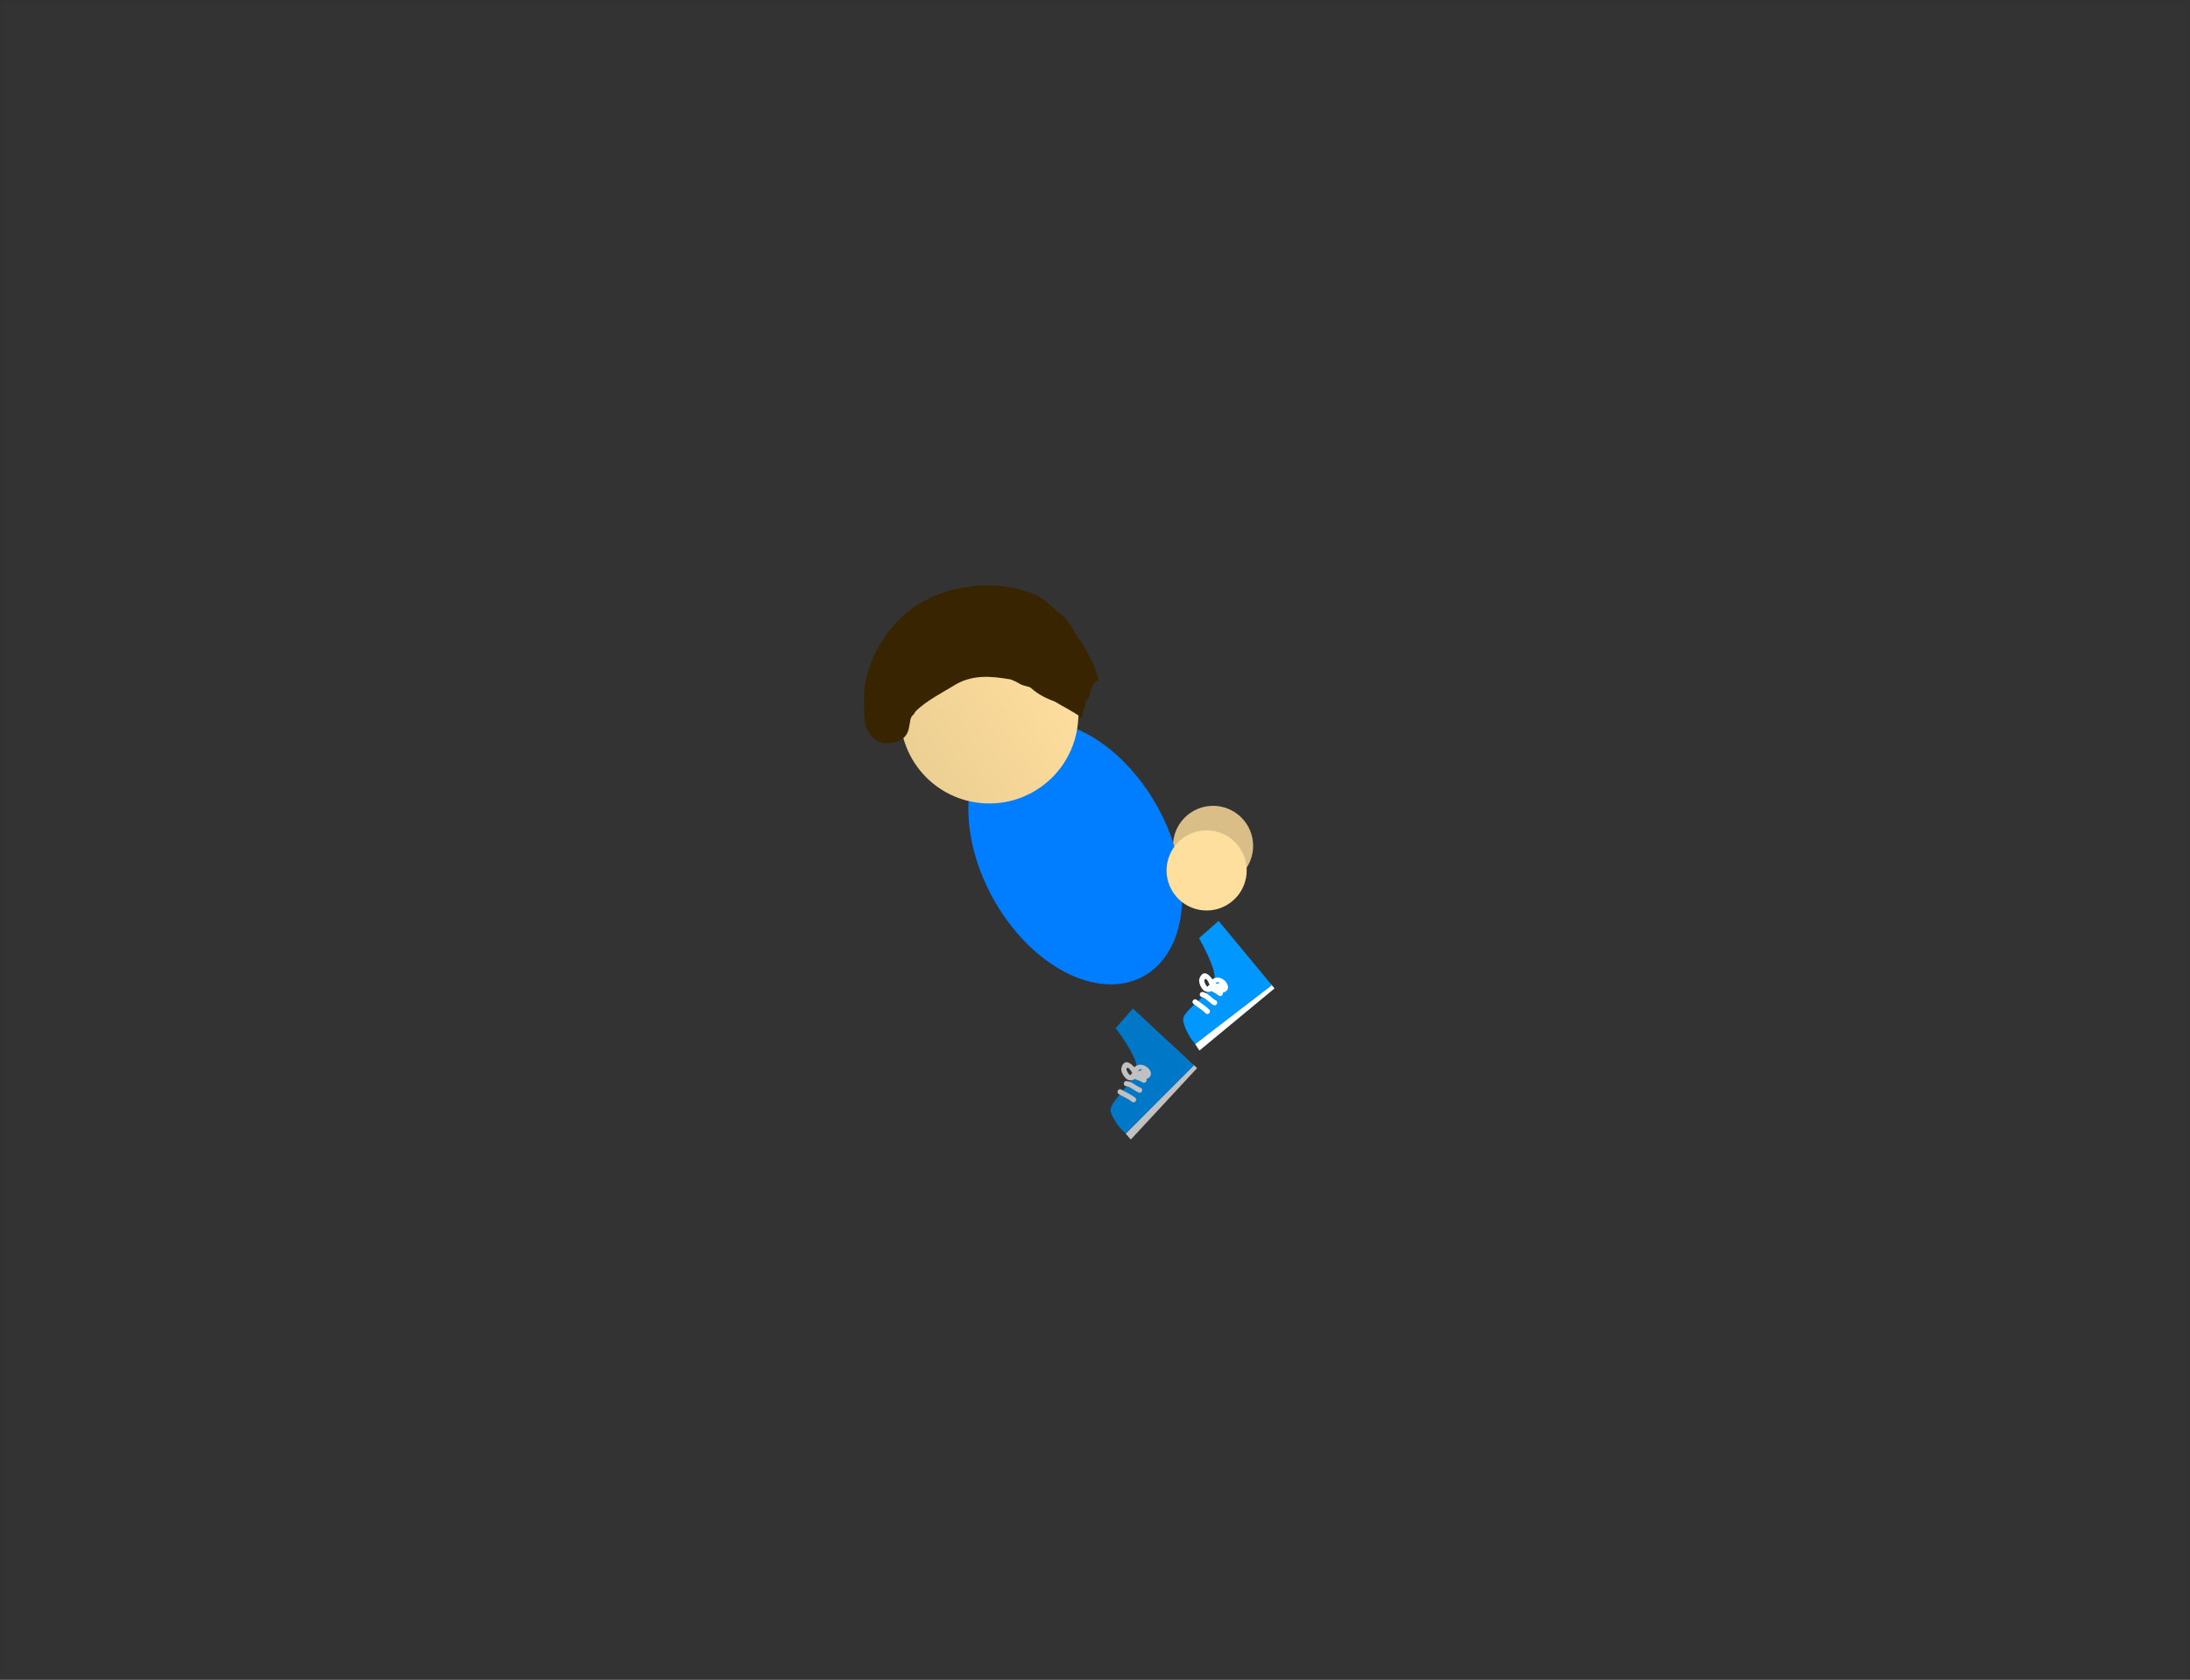 <svg version="1.1" xmlns="http://www.w3.org/2000/svg" xmlns:xlink="http://www.w3.org/1999/xlink" width="489.989" height="375.875" viewBox="0,0,489.989,375.875"><rect x="0" y="0" width="489.989" height="375.875" fill="#333333" stroke="none"/><defs><linearGradient x1="233.43" y1="140.047" x2="200.013" y2="161.785" gradientUnits="userSpaceOnUse" id="color-1"><stop offset="0" stop-color="#ffdf9e"/><stop offset="1" stop-color="#eccf93"/></linearGradient></defs><g transform="translate(4.619,8.939)"><g data-paper-data="{&quot;isPaintingLayer&quot;:true}" fill-rule="nonzero" stroke-linecap="butt" stroke-linejoin="miter" stroke-miterlimit="10" stroke-dasharray="" stroke-dashoffset="0" style="mix-blend-mode: normal"><path d="M-4.369,366.687v-375.375h489.489v375.375z" fill="none" stroke-opacity="0.024" stroke="#000000" stroke-width="0.5"/><g data-paper-data="{&quot;index&quot;:null}" stroke="none"><path d="M248.386,246.047l-1.155,-1.328l15.118,-15.464l0.869,0.807z" fill="#c1c1c1" stroke-width="0"/><path d="M247.292,244.711c0,0 -2.252,-1.703 -3.363,-4.754c-0.801,-2.198 4.992,-6.064 5.699,-9.989c0.411,-2.281 -4.627,-8.845 -4.627,-8.845l3.838,-4.405l13.711,12.723z" fill="#0078c7" stroke-width="0"/><path d="M249.211,229.834c1.888,-1.83 5.431,1.608 2.657,2.694c0.063,0.13 0.082,0.305 -0.04,0.518c-0.289,0.503 -0.792,0.214 -0.792,0.214c-0.564,-0.326 -1.119,-0.534 -1.733,-0.753l-0.005,-0.002c-0.362,0.214 -0.791,0.366 -1.364,0.237c-0.842,-0.19 -1.862,-1.832 -1.658,-2.657c0.526,-2.121 1.929,-1.353 2.923,-0.184zM248.229,231.619c0.04,0.01 0.084,0.013 0.131,0.01c0.007,-0.026 0.015,-0.053 0.025,-0.08c0.081,-0.221 0.219,-0.319 0.354,-0.358c-0.441,-0.784 -1.144,-1.751 -1.325,-0.875c-0.061,0.295 0.576,1.241 0.815,1.303zM250.061,230.623l0.105,0.134c0.263,-0.127 0.523,-0.228 0.763,-0.265c-0.265,-0.237 -0.546,-0.307 -0.868,0.131z" fill="#c1c1c1" stroke-width="0.5"/><path d="M246.824,233.474c0.061,-0.577 0.638,-0.516 0.638,-0.516l0.316,0.039c1.113,0.287 1.76,1.054 2.784,1.45c0,0 0.539,0.216 0.323,0.754c-0.216,0.539 -0.754,0.323 -0.754,0.323c-0.976,-0.401 -1.6,-1.144 -2.638,-1.403l-0.151,-0.01c0,0 -0.577,-0.061 -0.516,-0.638z" fill="#c1c1c1" stroke-width="0.5"/><path d="M245.508,235.087c0.293,-0.501 0.794,-0.208 0.794,-0.208l0.36,0.211c0.919,0.506 1.871,0.932 2.696,1.584c0,0 0.454,0.361 0.093,0.815c-0.361,0.454 -0.815,0.093 -0.815,0.093c-0.767,-0.612 -1.675,-1.004 -2.534,-1.476l-0.387,-0.226c0,0 -0.501,-0.293 -0.208,-0.794z" fill="#c1c1c1" stroke-width="0.5"/></g><path d="M271.12,188.189c-4.336,2.389 -9.788,0.811 -12.177,-3.525c-2.389,-4.336 -0.811,-9.788 3.525,-12.177c4.336,-2.389 9.788,-0.811 12.177,3.525c2.389,4.336 0.811,9.788 -3.525,12.177z" data-paper-data="{&quot;index&quot;:null}" fill="#dabe87" stroke="none" stroke-width="NaN"/><path d="M220.72,154.176c10.184,-5.611 25.265,2.228 33.684,17.509c8.419,15.281 6.988,32.217 -3.196,37.828c-10.184,5.611 -25.265,-2.228 -33.684,-17.509c-8.419,-15.281 -6.988,-32.217 3.196,-37.828z" data-paper-data="{&quot;index&quot;:null}" fill="#007eff" stroke="none" stroke-width="0"/><g data-paper-data="{&quot;index&quot;:null}" stroke="none"><path d="M263.741,226.136l-0.971,-1.467l17.012,-13.353l0.756,0.914z" fill="#ffffff" stroke-width="0"/><path d="M262.831,224.669c0,0 -2.01,-1.983 -2.712,-5.153c-0.506,-2.284 5.742,-5.358 6.958,-9.157c0.706,-2.207 -3.43,-9.375 -3.43,-9.375l4.382,-3.864l11.928,14.408z" fill="#0098ff" stroke-width="0"/><path d="M266.68,210.171c2.111,-1.567 5.174,2.305 2.282,3.018c0.045,0.138 0.042,0.313 -0.107,0.508c-0.352,0.461 -0.813,0.109 -0.813,0.109c-0.517,-0.397 -1.039,-0.676 -1.619,-0.974l-0.005,-0.003c-0.387,0.165 -0.832,0.26 -1.384,0.056c-0.809,-0.298 -1.607,-2.06 -1.296,-2.851c0.799,-2.034 2.089,-1.089 2.922,0.2zM265.473,211.812c0.038,0.015 0.081,0.024 0.129,0.027c0.01,-0.025 0.022,-0.05 0.035,-0.076c0.109,-0.208 0.259,-0.287 0.398,-0.308c-0.335,-0.835 -0.905,-1.886 -1.2,-1.041c-0.099,0.284 0.408,1.305 0.638,1.398zM267.42,211.065l0.086,0.147c0.277,-0.092 0.548,-0.158 0.791,-0.163c-0.231,-0.269 -0.501,-0.375 -0.877,0.016z" fill="#ffffff" stroke-width="0.5"/><path d="M263.838,213.467c0.136,-0.564 0.7,-0.429 0.7,-0.429l0.308,0.08c1.066,0.43 1.607,1.275 2.57,1.802c0,0 0.506,0.284 0.221,0.79c-0.284,0.506 -0.79,0.221 -0.79,0.221c-0.916,-0.525 -1.436,-1.344 -2.432,-1.736l-0.149,-0.03c0,0 -0.564,-0.136 -0.429,-0.7z" fill="#ffffff" stroke-width="0.5"/><path d="M262.321,214.894c0.356,-0.458 0.814,-0.102 0.814,-0.102l0.33,0.256c0.845,0.622 1.733,1.169 2.466,1.923c0,0 0.403,0.417 -0.014,0.82c-0.417,0.403 -0.82,-0.014 -0.82,-0.014c-0.68,-0.708 -1.53,-1.214 -2.319,-1.795l-0.354,-0.275c0,0 -0.458,-0.356 -0.102,-0.814z" fill="#ffffff" stroke-width="0.5"/></g><g data-paper-data="{&quot;index&quot;:null}" stroke="none"><path d="M227.59,167.625c-9.228,6.003 -21.575,3.388 -27.578,-5.84c-6.003,-9.228 -3.388,-21.575 5.84,-27.578c9.228,-6.003 21.575,-3.388 27.578,5.84c6.003,9.228 3.388,21.575 -5.84,27.578z" fill="url(#color-1)" stroke-width="NaN"/><path d="M223.206,143.886c-0.344,-0.229 -0.962,-0.49 -1.636,-0.784c-4.417,-0.747 -8.712,-1.248 -12.976,1.486c-1.444,0.926 -6.223,3.378 -8.428,5.735c-0.184,0.38 -0.428,0.709 -0.752,0.968c-0.175,0.291 -0.295,0.577 -0.349,0.855c-0.25,1.284 -0.3,2.849 -1.317,3.834c-1.486,1.44 -4.441,1.852 -6.096,0.867c-3.193,-1.9 -2.912,-5.399 -2.987,-8.725c-0.182,-8.018 4.451,-16.394 11.047,-21.083c7.549,-5.366 19.348,-6.643 27.746,-2.676c2.326,1.099 4.012,3.435 5.99,4.668c1.193,1.436 2.23,2.996 3.044,4.716c0,0 0.269,0.565 0.824,0.791c1.032,2.099 2.346,4.011 3.127,6.239c0.262,0.748 0.521,1.605 0.716,2.492c-0.287,0.11 -0.512,0.213 -0.622,0.293c-0.675,0.494 -1.207,1.977 -1.561,3.732c-0.745,0.35 -0.806,1.267 -0.806,1.267l0.009,0.692c-0.33,0.348 -0.425,0.794 -0.425,0.794l-0.154,0.739c-0.075,0.289 -0.141,0.581 -0.197,0.874c-0.041,-0.035 -0.083,-0.068 -0.127,-0.099c-1.889,-1.346 -3.94,-2.329 -5.929,-3.54c-2.035,-0.722 -3.946,-1.748 -5.285,-3.02c-0.144,-0.078 -0.28,-0.157 -0.411,-0.236c-0.865,-0.203 -1.74,-0.408 -2.447,-0.88z" fill="#382500" stroke-width="0.5"/></g><path d="M269.678,193.682c-4.336,2.389 -9.788,0.811 -12.177,-3.525c-2.389,-4.336 -0.811,-9.788 3.525,-12.177c4.336,-2.389 9.788,-0.811 12.177,3.525c2.389,4.336 0.811,9.788 -3.525,12.177z" data-paper-data="{&quot;index&quot;:null}" fill="#ffdf9e" stroke="none" stroke-width="NaN"/></g></g></svg>